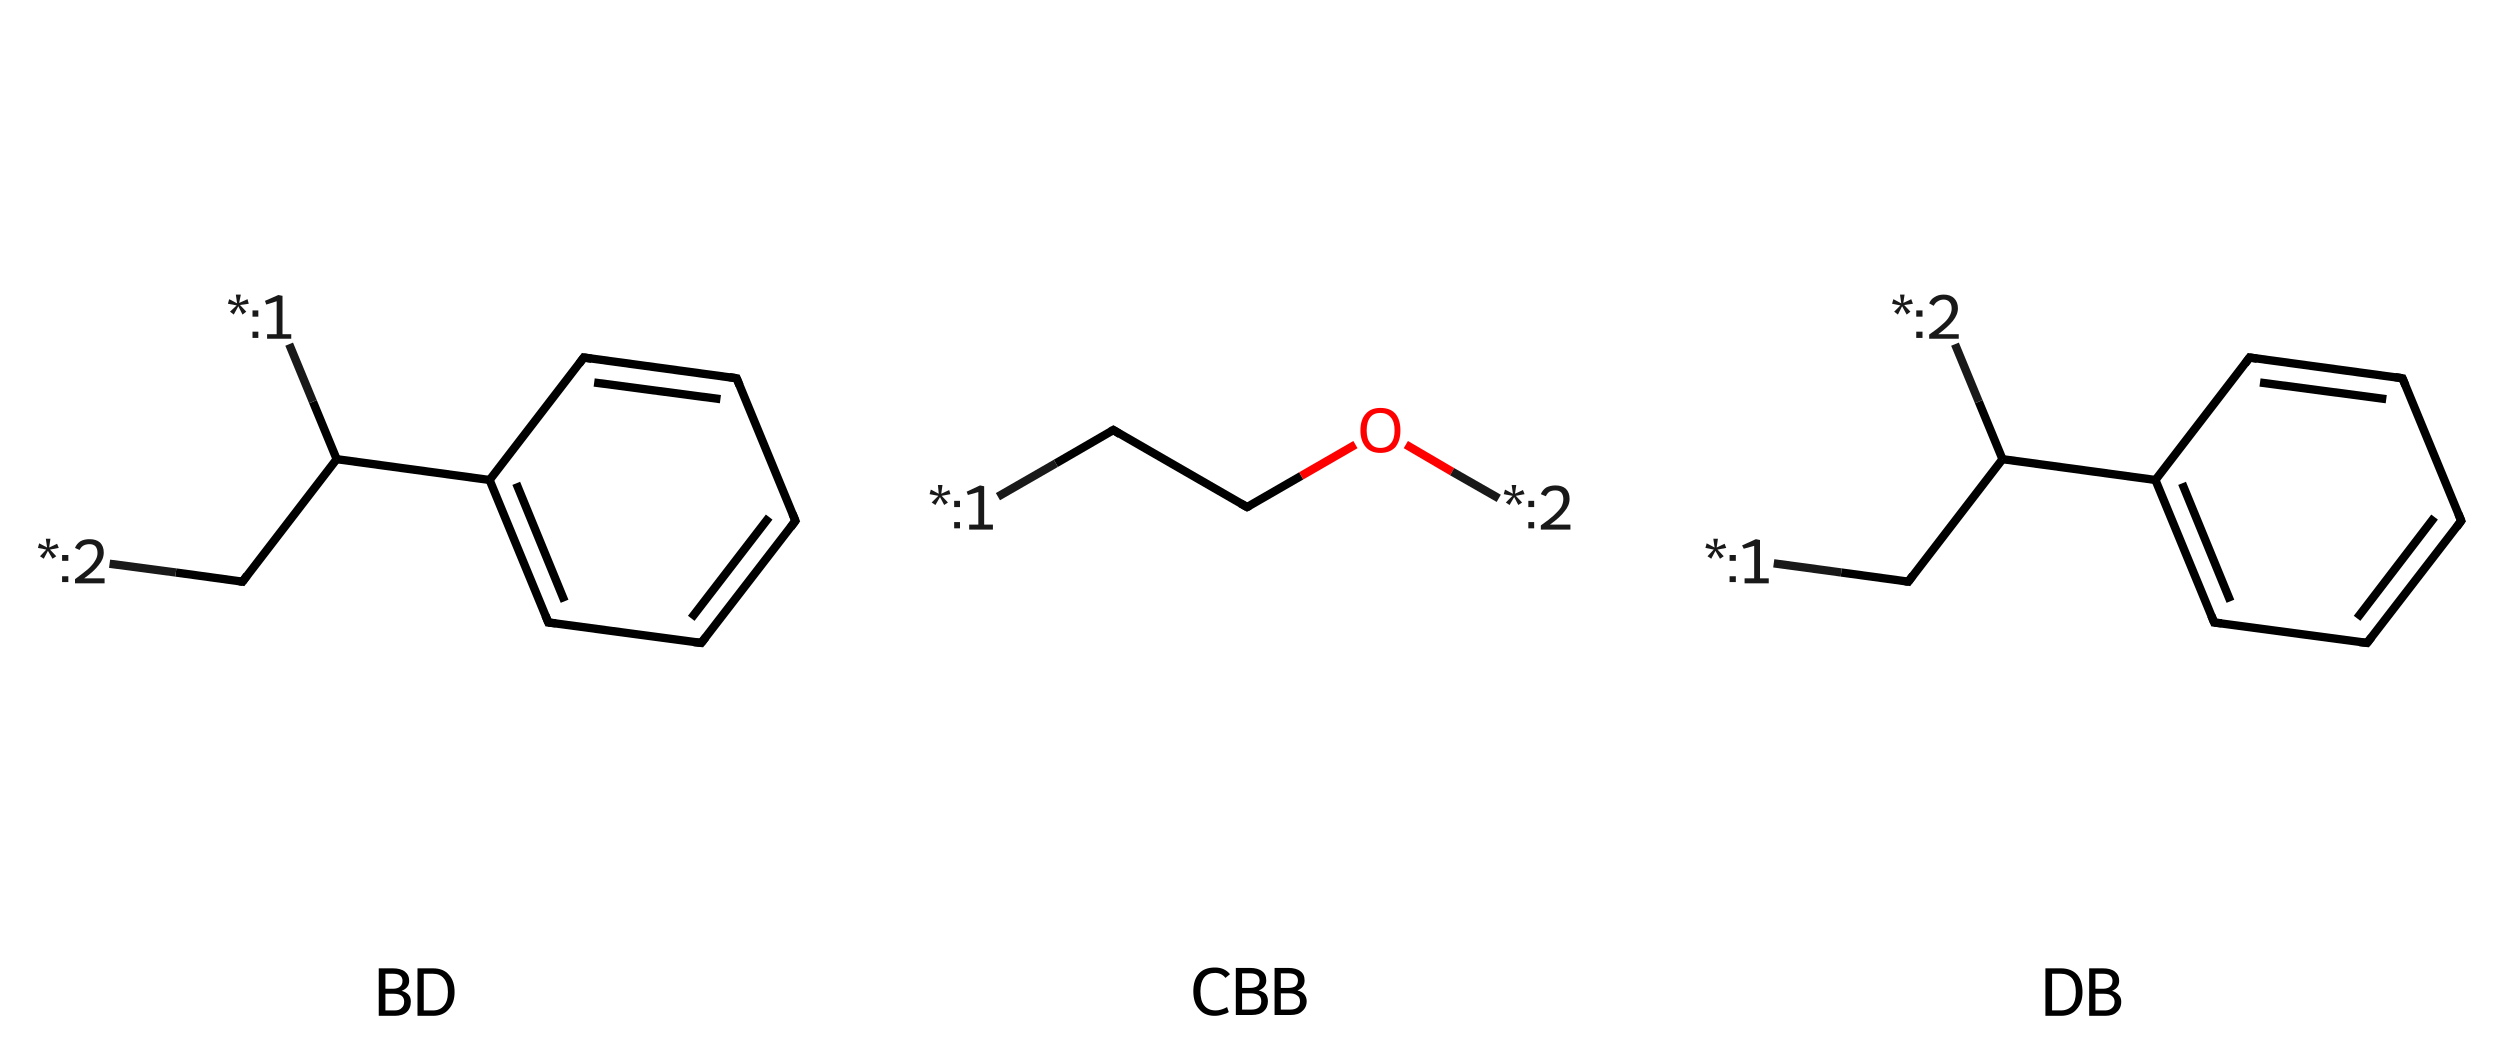 <?xml version='1.0' encoding='iso-8859-1'?>
<svg version='1.1' baseProfile='full'
              xmlns='http://www.w3.org/2000/svg'
                      xmlns:rdkit='http://www.rdkit.org/xml'
                      xmlns:xlink='http://www.w3.org/1999/xlink'
                  xml:space='preserve'
width='600px' height='250px' viewBox='0 0 600 250'>
<!-- END OF HEADER -->
<rect style='opacity:1.0;fill:#FFFFFF;stroke:none' width='600.0' height='250.0' x='0.0' y='0.0'> </rect>
<path class='bond-0 atom-0 atom-1' d='M 190.9,125.0 L 168.3,154.3' style='fill:none;fill-rule:evenodd;stroke:#000000;stroke-width:2.0px;stroke-linecap:butt;stroke-linejoin:miter;stroke-opacity:1' />
<path class='bond-0 atom-0 atom-1' d='M 184.6,124.1 L 165.9,148.4' style='fill:none;fill-rule:evenodd;stroke:#000000;stroke-width:2.0px;stroke-linecap:butt;stroke-linejoin:miter;stroke-opacity:1' />
<path class='bond-1 atom-1 atom-2' d='M 168.3,154.3 L 131.6,149.4' style='fill:none;fill-rule:evenodd;stroke:#000000;stroke-width:2.0px;stroke-linecap:butt;stroke-linejoin:miter;stroke-opacity:1' />
<path class='bond-2 atom-2 atom-3' d='M 131.6,149.4 L 117.5,115.2' style='fill:none;fill-rule:evenodd;stroke:#000000;stroke-width:2.0px;stroke-linecap:butt;stroke-linejoin:miter;stroke-opacity:1' />
<path class='bond-2 atom-2 atom-3' d='M 135.5,144.3 L 123.9,116.0' style='fill:none;fill-rule:evenodd;stroke:#000000;stroke-width:2.0px;stroke-linecap:butt;stroke-linejoin:miter;stroke-opacity:1' />
<path class='bond-3 atom-3 atom-4' d='M 117.5,115.2 L 80.8,110.2' style='fill:none;fill-rule:evenodd;stroke:#000000;stroke-width:2.0px;stroke-linecap:butt;stroke-linejoin:miter;stroke-opacity:1' />
<path class='bond-4 atom-4 atom-5' d='M 80.8,110.2 L 58.2,139.6' style='fill:none;fill-rule:evenodd;stroke:#000000;stroke-width:2.0px;stroke-linecap:butt;stroke-linejoin:miter;stroke-opacity:1' />
<path class='bond-5 atom-5 atom-6' d='M 58.2,139.6 L 42.2,137.4' style='fill:none;fill-rule:evenodd;stroke:#000000;stroke-width:2.0px;stroke-linecap:butt;stroke-linejoin:miter;stroke-opacity:1' />
<path class='bond-5 atom-5 atom-6' d='M 42.2,137.4 L 26.3,135.3' style='fill:none;fill-rule:evenodd;stroke:#191919;stroke-width:2.0px;stroke-linecap:butt;stroke-linejoin:miter;stroke-opacity:1' />
<path class='bond-6 atom-4 atom-7' d='M 80.8,110.2 L 75.1,96.4' style='fill:none;fill-rule:evenodd;stroke:#000000;stroke-width:2.0px;stroke-linecap:butt;stroke-linejoin:miter;stroke-opacity:1' />
<path class='bond-6 atom-4 atom-7' d='M 75.1,96.4 L 69.4,82.6' style='fill:none;fill-rule:evenodd;stroke:#191919;stroke-width:2.0px;stroke-linecap:butt;stroke-linejoin:miter;stroke-opacity:1' />
<path class='bond-7 atom-3 atom-8' d='M 117.5,115.2 L 140.1,85.8' style='fill:none;fill-rule:evenodd;stroke:#000000;stroke-width:2.0px;stroke-linecap:butt;stroke-linejoin:miter;stroke-opacity:1' />
<path class='bond-8 atom-8 atom-9' d='M 140.1,85.8 L 176.8,90.8' style='fill:none;fill-rule:evenodd;stroke:#000000;stroke-width:2.0px;stroke-linecap:butt;stroke-linejoin:miter;stroke-opacity:1' />
<path class='bond-8 atom-8 atom-9' d='M 142.6,91.8 L 172.9,95.8' style='fill:none;fill-rule:evenodd;stroke:#000000;stroke-width:2.0px;stroke-linecap:butt;stroke-linejoin:miter;stroke-opacity:1' />
<path class='bond-9 atom-9 atom-0' d='M 176.8,90.8 L 190.9,125.0' style='fill:none;fill-rule:evenodd;stroke:#000000;stroke-width:2.0px;stroke-linecap:butt;stroke-linejoin:miter;stroke-opacity:1' />
<path d='M 189.8,126.5 L 190.9,125.0 L 190.2,123.3' style='fill:none;stroke:#000000;stroke-width:2.0px;stroke-linecap:butt;stroke-linejoin:miter;stroke-opacity:1;' />
<path d='M 169.4,152.9 L 168.3,154.3 L 166.5,154.1' style='fill:none;stroke:#000000;stroke-width:2.0px;stroke-linecap:butt;stroke-linejoin:miter;stroke-opacity:1;' />
<path d='M 133.4,149.6 L 131.6,149.4 L 130.9,147.7' style='fill:none;stroke:#000000;stroke-width:2.0px;stroke-linecap:butt;stroke-linejoin:miter;stroke-opacity:1;' />
<path d='M 59.3,138.1 L 58.2,139.6 L 57.4,139.5' style='fill:none;stroke:#000000;stroke-width:2.0px;stroke-linecap:butt;stroke-linejoin:miter;stroke-opacity:1;' />
<path d='M 139.0,87.3 L 140.1,85.8 L 142.0,86.1' style='fill:none;stroke:#000000;stroke-width:2.0px;stroke-linecap:butt;stroke-linejoin:miter;stroke-opacity:1;' />
<path d='M 175.0,90.5 L 176.8,90.8 L 177.5,92.5' style='fill:none;stroke:#000000;stroke-width:2.0px;stroke-linecap:butt;stroke-linejoin:miter;stroke-opacity:1;' />
<path class='atom-6' d='M 9.6 133.5
L 11.1 131.9
L 9.1 131.5
L 9.4 130.4
L 11.3 131.4
L 11.0 129.3
L 12.1 129.3
L 11.8 131.4
L 13.7 130.5
L 14.1 131.5
L 12.0 131.9
L 13.5 133.5
L 12.6 134.1
L 11.5 132.2
L 10.5 134.1
L 9.6 133.5
' fill='#191919'/>
<path class='atom-6' d='M 14.9 138.3
L 16.4 138.3
L 16.4 139.7
L 14.9 139.7
L 14.9 138.3
M 14.9 133.2
L 16.4 133.2
L 16.4 134.6
L 14.9 134.6
L 14.9 133.2
' fill='#191919'/>
<path class='atom-6' d='M 18.0 131.5
Q 18.4 130.5, 19.3 129.9
Q 20.2 129.4, 21.5 129.4
Q 23.1 129.4, 24.0 130.2
Q 24.9 131.1, 24.9 132.6
Q 24.9 134.2, 23.7 135.6
Q 22.6 137.1, 20.2 138.8
L 25.1 138.8
L 25.1 140.0
L 18.0 140.0
L 18.0 139.0
Q 19.9 137.6, 21.1 136.6
Q 22.3 135.5, 22.8 134.6
Q 23.4 133.7, 23.4 132.7
Q 23.4 131.7, 22.9 131.1
Q 22.4 130.6, 21.5 130.6
Q 20.7 130.6, 20.1 130.9
Q 19.5 131.2, 19.1 132.0
L 18.0 131.5
' fill='#191919'/>
<path class='atom-7' d='M 55.2 74.8
L 56.8 73.3
L 54.7 72.9
L 55.0 71.8
L 56.9 72.8
L 56.6 70.7
L 57.8 70.7
L 57.4 72.7
L 59.4 71.8
L 59.7 72.9
L 57.6 73.2
L 59.1 74.8
L 58.2 75.5
L 57.2 73.5
L 56.1 75.5
L 55.2 74.8
' fill='#191919'/>
<path class='atom-7' d='M 60.6 79.6
L 62.0 79.6
L 62.0 81.1
L 60.6 81.1
L 60.6 79.6
M 60.6 74.5
L 62.0 74.5
L 62.0 76.0
L 60.6 76.0
L 60.6 74.5
' fill='#191919'/>
<path class='atom-7' d='M 64.1 80.2
L 66.4 80.2
L 66.4 72.3
L 63.9 73.1
L 63.6 72.2
L 66.8 70.8
L 67.8 71.0
L 67.8 80.2
L 69.9 80.2
L 69.9 81.3
L 64.1 81.3
L 64.1 80.2
' fill='#191919'/>
<path class='legend' d='M 96.4 237.8
Q 97.5 238.1, 98.1 238.8
Q 98.6 239.4, 98.6 240.4
Q 98.6 242.0, 97.6 242.9
Q 96.6 243.8, 94.7 243.8
L 90.9 243.8
L 90.9 232.4
L 94.3 232.4
Q 96.2 232.4, 97.2 233.2
Q 98.2 234.0, 98.2 235.4
Q 98.2 237.1, 96.4 237.8
M 92.5 233.7
L 92.5 237.3
L 94.3 237.3
Q 95.4 237.3, 96.0 236.8
Q 96.6 236.3, 96.6 235.4
Q 96.6 233.7, 94.3 233.7
L 92.5 233.7
M 94.7 242.5
Q 95.9 242.5, 96.4 241.9
Q 97.0 241.4, 97.0 240.4
Q 97.0 239.5, 96.4 239.0
Q 95.7 238.5, 94.5 238.5
L 92.5 238.5
L 92.5 242.5
L 94.7 242.5
' fill='#000000'/>
<path class='legend' d='M 103.9 232.4
Q 106.4 232.4, 107.7 233.9
Q 109.1 235.4, 109.1 238.1
Q 109.1 240.7, 107.7 242.2
Q 106.4 243.8, 103.9 243.8
L 100.2 243.8
L 100.2 232.4
L 103.9 232.4
M 103.9 242.5
Q 105.6 242.5, 106.5 241.4
Q 107.5 240.3, 107.5 238.1
Q 107.5 235.9, 106.5 234.8
Q 105.6 233.7, 103.9 233.7
L 101.7 233.7
L 101.7 242.5
L 103.9 242.5
' fill='#000000'/>
<path class='bond-0 atom-0 atom-1' d='M 299.3,121.7 L 267.2,103.2' style='fill:none;fill-rule:evenodd;stroke:#000000;stroke-width:2.0px;stroke-linecap:butt;stroke-linejoin:miter;stroke-opacity:1' />
<path class='bond-1 atom-1 atom-2' d='M 267.2,103.2 L 253.4,111.2' style='fill:none;fill-rule:evenodd;stroke:#000000;stroke-width:2.0px;stroke-linecap:butt;stroke-linejoin:miter;stroke-opacity:1' />
<path class='bond-1 atom-1 atom-2' d='M 253.4,111.2 L 239.5,119.2' style='fill:none;fill-rule:evenodd;stroke:#191919;stroke-width:2.0px;stroke-linecap:butt;stroke-linejoin:miter;stroke-opacity:1' />
<path class='bond-2 atom-0 atom-3' d='M 299.3,121.7 L 312.3,114.2' style='fill:none;fill-rule:evenodd;stroke:#000000;stroke-width:2.0px;stroke-linecap:butt;stroke-linejoin:miter;stroke-opacity:1' />
<path class='bond-2 atom-0 atom-3' d='M 312.3,114.2 L 325.3,106.7' style='fill:none;fill-rule:evenodd;stroke:#FF0000;stroke-width:2.0px;stroke-linecap:butt;stroke-linejoin:miter;stroke-opacity:1' />
<path class='bond-3 atom-3 atom-4' d='M 337.4,106.7 L 348.5,113.2' style='fill:none;fill-rule:evenodd;stroke:#FF0000;stroke-width:2.0px;stroke-linecap:butt;stroke-linejoin:miter;stroke-opacity:1' />
<path class='bond-3 atom-3 atom-4' d='M 348.5,113.2 L 359.7,119.6' style='fill:none;fill-rule:evenodd;stroke:#191919;stroke-width:2.0px;stroke-linecap:butt;stroke-linejoin:miter;stroke-opacity:1' />
<path d='M 297.7,120.8 L 299.3,121.7 L 299.9,121.4' style='fill:none;stroke:#000000;stroke-width:2.0px;stroke-linecap:butt;stroke-linejoin:miter;stroke-opacity:1;' />
<path d='M 268.8,104.2 L 267.2,103.2 L 266.5,103.6' style='fill:none;stroke:#000000;stroke-width:2.0px;stroke-linecap:butt;stroke-linejoin:miter;stroke-opacity:1;' />
<path class='atom-2' d='M 223.6 120.6
L 225.2 119.0
L 223.1 118.6
L 223.4 117.5
L 225.3 118.5
L 225.1 116.4
L 226.2 116.4
L 225.9 118.5
L 227.8 117.6
L 228.1 118.6
L 226.0 119.0
L 227.5 120.6
L 226.6 121.2
L 225.6 119.3
L 224.5 121.2
L 223.6 120.6
' fill='#191919'/>
<path class='atom-2' d='M 229.0 125.3
L 230.4 125.3
L 230.4 126.8
L 229.0 126.8
L 229.0 125.3
M 229.0 120.2
L 230.4 120.2
L 230.4 121.7
L 229.0 121.7
L 229.0 120.2
' fill='#191919'/>
<path class='atom-2' d='M 232.6 125.9
L 234.8 125.9
L 234.8 118.1
L 232.3 118.8
L 232.0 118.0
L 235.2 116.5
L 236.2 116.7
L 236.2 125.9
L 238.3 125.9
L 238.3 127.1
L 232.6 127.1
L 232.6 125.9
' fill='#191919'/>
<path class='atom-3' d='M 326.5 103.3
Q 326.5 100.7, 327.8 99.3
Q 329.0 97.9, 331.3 97.9
Q 333.7 97.9, 334.9 99.3
Q 336.1 100.7, 336.1 103.3
Q 336.1 105.8, 334.9 107.3
Q 333.6 108.7, 331.3 108.7
Q 329.0 108.7, 327.8 107.3
Q 326.5 105.8, 326.5 103.3
M 331.3 107.5
Q 332.9 107.5, 333.8 106.4
Q 334.7 105.4, 334.7 103.3
Q 334.7 101.2, 333.8 100.2
Q 332.9 99.1, 331.3 99.1
Q 329.7 99.1, 328.9 100.1
Q 328.0 101.2, 328.0 103.3
Q 328.0 105.4, 328.9 106.4
Q 329.7 107.5, 331.3 107.5
' fill='#FF0000'/>
<path class='atom-4' d='M 361.4 120.6
L 363.0 119.0
L 360.9 118.6
L 361.2 117.5
L 363.1 118.5
L 362.8 116.4
L 363.9 116.4
L 363.6 118.5
L 365.5 117.6
L 365.9 118.6
L 363.8 119.0
L 365.3 120.6
L 364.4 121.2
L 363.4 119.3
L 362.3 121.2
L 361.4 120.6
' fill='#191919'/>
<path class='atom-4' d='M 366.8 125.3
L 368.2 125.3
L 368.2 126.8
L 366.8 126.8
L 366.8 125.3
M 366.8 120.2
L 368.2 120.2
L 368.2 121.7
L 366.8 121.7
L 366.8 120.2
' fill='#191919'/>
<path class='atom-4' d='M 369.8 118.6
Q 370.2 117.6, 371.1 117.0
Q 372.1 116.5, 373.3 116.5
Q 374.9 116.5, 375.8 117.3
Q 376.7 118.2, 376.7 119.7
Q 376.7 121.3, 375.5 122.7
Q 374.4 124.2, 372.0 125.9
L 376.9 125.9
L 376.9 127.1
L 369.8 127.1
L 369.8 126.1
Q 371.8 124.7, 372.9 123.7
Q 374.1 122.6, 374.7 121.7
Q 375.2 120.7, 375.2 119.8
Q 375.2 118.8, 374.7 118.2
Q 374.2 117.7, 373.3 117.7
Q 372.5 117.7, 371.9 118.0
Q 371.4 118.3, 371.0 119.1
L 369.8 118.6
' fill='#191919'/>
<path class='legend' d='M 286.4 237.9
Q 286.4 235.1, 287.8 233.6
Q 289.1 232.2, 291.6 232.2
Q 293.9 232.2, 295.2 233.8
L 294.1 234.7
Q 293.2 233.5, 291.6 233.5
Q 289.9 233.5, 289.0 234.6
Q 288.1 235.8, 288.1 237.9
Q 288.1 240.2, 289.0 241.3
Q 289.9 242.5, 291.8 242.5
Q 293.0 242.5, 294.5 241.7
L 294.9 242.9
Q 294.3 243.3, 293.4 243.5
Q 292.5 243.8, 291.5 243.8
Q 289.1 243.8, 287.8 242.2
Q 286.4 240.7, 286.4 237.9
' fill='#000000'/>
<path class='legend' d='M 302.1 237.7
Q 303.2 238.0, 303.8 238.6
Q 304.3 239.3, 304.3 240.3
Q 304.3 241.8, 303.3 242.7
Q 302.3 243.6, 300.4 243.6
L 296.6 243.6
L 296.6 232.3
L 300.0 232.3
Q 301.9 232.3, 302.9 233.1
Q 303.9 233.8, 303.9 235.3
Q 303.9 237.0, 302.1 237.7
M 298.1 233.6
L 298.1 237.1
L 300.0 237.1
Q 301.1 237.1, 301.7 236.7
Q 302.3 236.2, 302.3 235.3
Q 302.3 233.6, 300.0 233.6
L 298.1 233.6
M 300.4 242.3
Q 301.5 242.3, 302.1 241.8
Q 302.7 241.3, 302.7 240.3
Q 302.7 239.3, 302.1 238.9
Q 301.4 238.4, 300.2 238.4
L 298.1 238.4
L 298.1 242.3
L 300.4 242.3
' fill='#000000'/>
<path class='legend' d='M 311.4 237.7
Q 312.5 238.0, 313.0 238.6
Q 313.6 239.3, 313.6 240.3
Q 313.6 241.8, 312.5 242.7
Q 311.6 243.6, 309.7 243.6
L 305.9 243.6
L 305.9 232.3
L 309.2 232.3
Q 311.1 232.3, 312.1 233.1
Q 313.1 233.8, 313.1 235.3
Q 313.1 237.0, 311.4 237.7
M 307.4 233.6
L 307.4 237.1
L 309.2 237.1
Q 310.3 237.1, 310.9 236.7
Q 311.5 236.2, 311.5 235.3
Q 311.5 233.6, 309.2 233.6
L 307.4 233.6
M 309.7 242.3
Q 310.8 242.3, 311.4 241.8
Q 312.0 241.3, 312.0 240.3
Q 312.0 239.3, 311.3 238.9
Q 310.7 238.4, 309.4 238.4
L 307.4 238.4
L 307.4 242.3
L 309.7 242.3
' fill='#000000'/>
<path class='bond-0 atom-0 atom-1' d='M 590.7,125.0 L 568.1,154.3' style='fill:none;fill-rule:evenodd;stroke:#000000;stroke-width:2.0px;stroke-linecap:butt;stroke-linejoin:miter;stroke-opacity:1' />
<path class='bond-0 atom-0 atom-1' d='M 584.3,124.1 L 565.7,148.4' style='fill:none;fill-rule:evenodd;stroke:#000000;stroke-width:2.0px;stroke-linecap:butt;stroke-linejoin:miter;stroke-opacity:1' />
<path class='bond-1 atom-1 atom-2' d='M 568.1,154.3 L 531.4,149.4' style='fill:none;fill-rule:evenodd;stroke:#000000;stroke-width:2.0px;stroke-linecap:butt;stroke-linejoin:miter;stroke-opacity:1' />
<path class='bond-2 atom-2 atom-3' d='M 531.4,149.4 L 517.3,115.2' style='fill:none;fill-rule:evenodd;stroke:#000000;stroke-width:2.0px;stroke-linecap:butt;stroke-linejoin:miter;stroke-opacity:1' />
<path class='bond-2 atom-2 atom-3' d='M 535.3,144.3 L 523.7,116.0' style='fill:none;fill-rule:evenodd;stroke:#000000;stroke-width:2.0px;stroke-linecap:butt;stroke-linejoin:miter;stroke-opacity:1' />
<path class='bond-3 atom-3 atom-4' d='M 517.3,115.2 L 480.6,110.2' style='fill:none;fill-rule:evenodd;stroke:#000000;stroke-width:2.0px;stroke-linecap:butt;stroke-linejoin:miter;stroke-opacity:1' />
<path class='bond-4 atom-4 atom-5' d='M 480.6,110.2 L 458.0,139.6' style='fill:none;fill-rule:evenodd;stroke:#000000;stroke-width:2.0px;stroke-linecap:butt;stroke-linejoin:miter;stroke-opacity:1' />
<path class='bond-5 atom-5 atom-6' d='M 458.0,139.6 L 441.9,137.4' style='fill:none;fill-rule:evenodd;stroke:#000000;stroke-width:2.0px;stroke-linecap:butt;stroke-linejoin:miter;stroke-opacity:1' />
<path class='bond-5 atom-5 atom-6' d='M 441.9,137.4 L 425.7,135.2' style='fill:none;fill-rule:evenodd;stroke:#191919;stroke-width:2.0px;stroke-linecap:butt;stroke-linejoin:miter;stroke-opacity:1' />
<path class='bond-6 atom-4 atom-7' d='M 480.6,110.2 L 474.9,96.4' style='fill:none;fill-rule:evenodd;stroke:#000000;stroke-width:2.0px;stroke-linecap:butt;stroke-linejoin:miter;stroke-opacity:1' />
<path class='bond-6 atom-4 atom-7' d='M 474.9,96.4 L 469.2,82.6' style='fill:none;fill-rule:evenodd;stroke:#191919;stroke-width:2.0px;stroke-linecap:butt;stroke-linejoin:miter;stroke-opacity:1' />
<path class='bond-7 atom-3 atom-8' d='M 517.3,115.2 L 539.9,85.8' style='fill:none;fill-rule:evenodd;stroke:#000000;stroke-width:2.0px;stroke-linecap:butt;stroke-linejoin:miter;stroke-opacity:1' />
<path class='bond-8 atom-8 atom-9' d='M 539.9,85.8 L 576.6,90.8' style='fill:none;fill-rule:evenodd;stroke:#000000;stroke-width:2.0px;stroke-linecap:butt;stroke-linejoin:miter;stroke-opacity:1' />
<path class='bond-8 atom-8 atom-9' d='M 542.4,91.8 L 572.7,95.8' style='fill:none;fill-rule:evenodd;stroke:#000000;stroke-width:2.0px;stroke-linecap:butt;stroke-linejoin:miter;stroke-opacity:1' />
<path class='bond-9 atom-9 atom-0' d='M 576.6,90.8 L 590.7,125.0' style='fill:none;fill-rule:evenodd;stroke:#000000;stroke-width:2.0px;stroke-linecap:butt;stroke-linejoin:miter;stroke-opacity:1' />
<path d='M 589.6,126.5 L 590.7,125.0 L 590.0,123.3' style='fill:none;stroke:#000000;stroke-width:2.0px;stroke-linecap:butt;stroke-linejoin:miter;stroke-opacity:1;' />
<path d='M 569.2,152.9 L 568.1,154.3 L 566.3,154.1' style='fill:none;stroke:#000000;stroke-width:2.0px;stroke-linecap:butt;stroke-linejoin:miter;stroke-opacity:1;' />
<path d='M 533.2,149.6 L 531.4,149.4 L 530.7,147.7' style='fill:none;stroke:#000000;stroke-width:2.0px;stroke-linecap:butt;stroke-linejoin:miter;stroke-opacity:1;' />
<path d='M 459.1,138.1 L 458.0,139.6 L 457.2,139.5' style='fill:none;stroke:#000000;stroke-width:2.0px;stroke-linecap:butt;stroke-linejoin:miter;stroke-opacity:1;' />
<path d='M 538.8,87.3 L 539.9,85.8 L 541.7,86.1' style='fill:none;stroke:#000000;stroke-width:2.0px;stroke-linecap:butt;stroke-linejoin:miter;stroke-opacity:1;' />
<path d='M 574.8,90.5 L 576.6,90.8 L 577.3,92.5' style='fill:none;stroke:#000000;stroke-width:2.0px;stroke-linecap:butt;stroke-linejoin:miter;stroke-opacity:1;' />
<path class='atom-6' d='M 409.8 133.5
L 411.3 131.9
L 409.3 131.5
L 409.6 130.4
L 411.5 131.4
L 411.2 129.3
L 412.3 129.3
L 412.0 131.4
L 413.9 130.5
L 414.3 131.5
L 412.2 131.9
L 413.7 133.5
L 412.8 134.1
L 411.7 132.2
L 410.7 134.1
L 409.8 133.5
' fill='#191919'/>
<path class='atom-6' d='M 415.1 138.3
L 416.6 138.3
L 416.6 139.7
L 415.1 139.7
L 415.1 138.3
M 415.1 133.2
L 416.6 133.2
L 416.6 134.6
L 415.1 134.6
L 415.1 133.2
' fill='#191919'/>
<path class='atom-6' d='M 418.7 138.8
L 421.0 138.8
L 421.0 131.0
L 418.5 131.7
L 418.1 130.9
L 421.4 129.4
L 422.4 129.6
L 422.4 138.8
L 424.5 138.8
L 424.5 140.0
L 418.7 140.0
L 418.7 138.8
' fill='#191919'/>
<path class='atom-7' d='M 454.6 74.8
L 456.1 73.3
L 454.1 72.9
L 454.4 71.8
L 456.3 72.8
L 456.0 70.7
L 457.1 70.7
L 456.8 72.7
L 458.7 71.8
L 459.1 72.9
L 457.0 73.2
L 458.5 74.8
L 457.6 75.5
L 456.5 73.5
L 455.5 75.5
L 454.6 74.8
' fill='#191919'/>
<path class='atom-7' d='M 459.9 79.6
L 461.4 79.6
L 461.4 81.1
L 459.9 81.1
L 459.9 79.6
M 459.9 74.5
L 461.4 74.5
L 461.4 76.0
L 459.9 76.0
L 459.9 74.5
' fill='#191919'/>
<path class='atom-7' d='M 463.0 72.8
Q 463.4 71.8, 464.3 71.3
Q 465.2 70.7, 466.5 70.7
Q 468.1 70.7, 469.0 71.6
Q 469.9 72.5, 469.9 74.0
Q 469.9 75.5, 468.7 77.0
Q 467.6 78.4, 465.2 80.2
L 470.1 80.2
L 470.1 81.3
L 463.0 81.3
L 463.0 80.3
Q 464.9 79.0, 466.1 77.9
Q 467.3 76.9, 467.8 76.0
Q 468.4 75.0, 468.4 74.1
Q 468.4 73.0, 467.9 72.5
Q 467.4 71.9, 466.5 71.9
Q 465.7 71.9, 465.1 72.3
Q 464.5 72.6, 464.1 73.4
L 463.0 72.8
' fill='#191919'/>
<path class='legend' d='M 494.6 232.4
Q 497.1 232.4, 498.5 233.9
Q 499.8 235.4, 499.8 238.1
Q 499.8 240.7, 498.4 242.2
Q 497.1 243.8, 494.6 243.8
L 490.9 243.8
L 490.9 232.4
L 494.6 232.4
M 494.6 242.5
Q 496.3 242.5, 497.3 241.4
Q 498.2 240.3, 498.2 238.1
Q 498.2 235.9, 497.3 234.8
Q 496.3 233.7, 494.6 233.7
L 492.5 233.7
L 492.5 242.5
L 494.6 242.5
' fill='#000000'/>
<path class='legend' d='M 506.9 237.8
Q 507.9 238.1, 508.5 238.8
Q 509.1 239.4, 509.1 240.4
Q 509.1 242.0, 508.0 242.9
Q 507.1 243.8, 505.2 243.8
L 501.4 243.8
L 501.4 232.4
L 504.7 232.4
Q 506.6 232.4, 507.6 233.2
Q 508.6 234.0, 508.6 235.4
Q 508.6 237.1, 506.9 237.8
M 502.9 233.7
L 502.9 237.3
L 504.7 237.3
Q 505.8 237.3, 506.4 236.8
Q 507.0 236.3, 507.0 235.4
Q 507.0 233.7, 504.7 233.7
L 502.9 233.7
M 505.2 242.5
Q 506.3 242.5, 506.9 241.9
Q 507.5 241.4, 507.5 240.4
Q 507.5 239.5, 506.8 239.0
Q 506.2 238.5, 504.9 238.5
L 502.9 238.5
L 502.9 242.5
L 505.2 242.5
' fill='#000000'/>
</svg>
